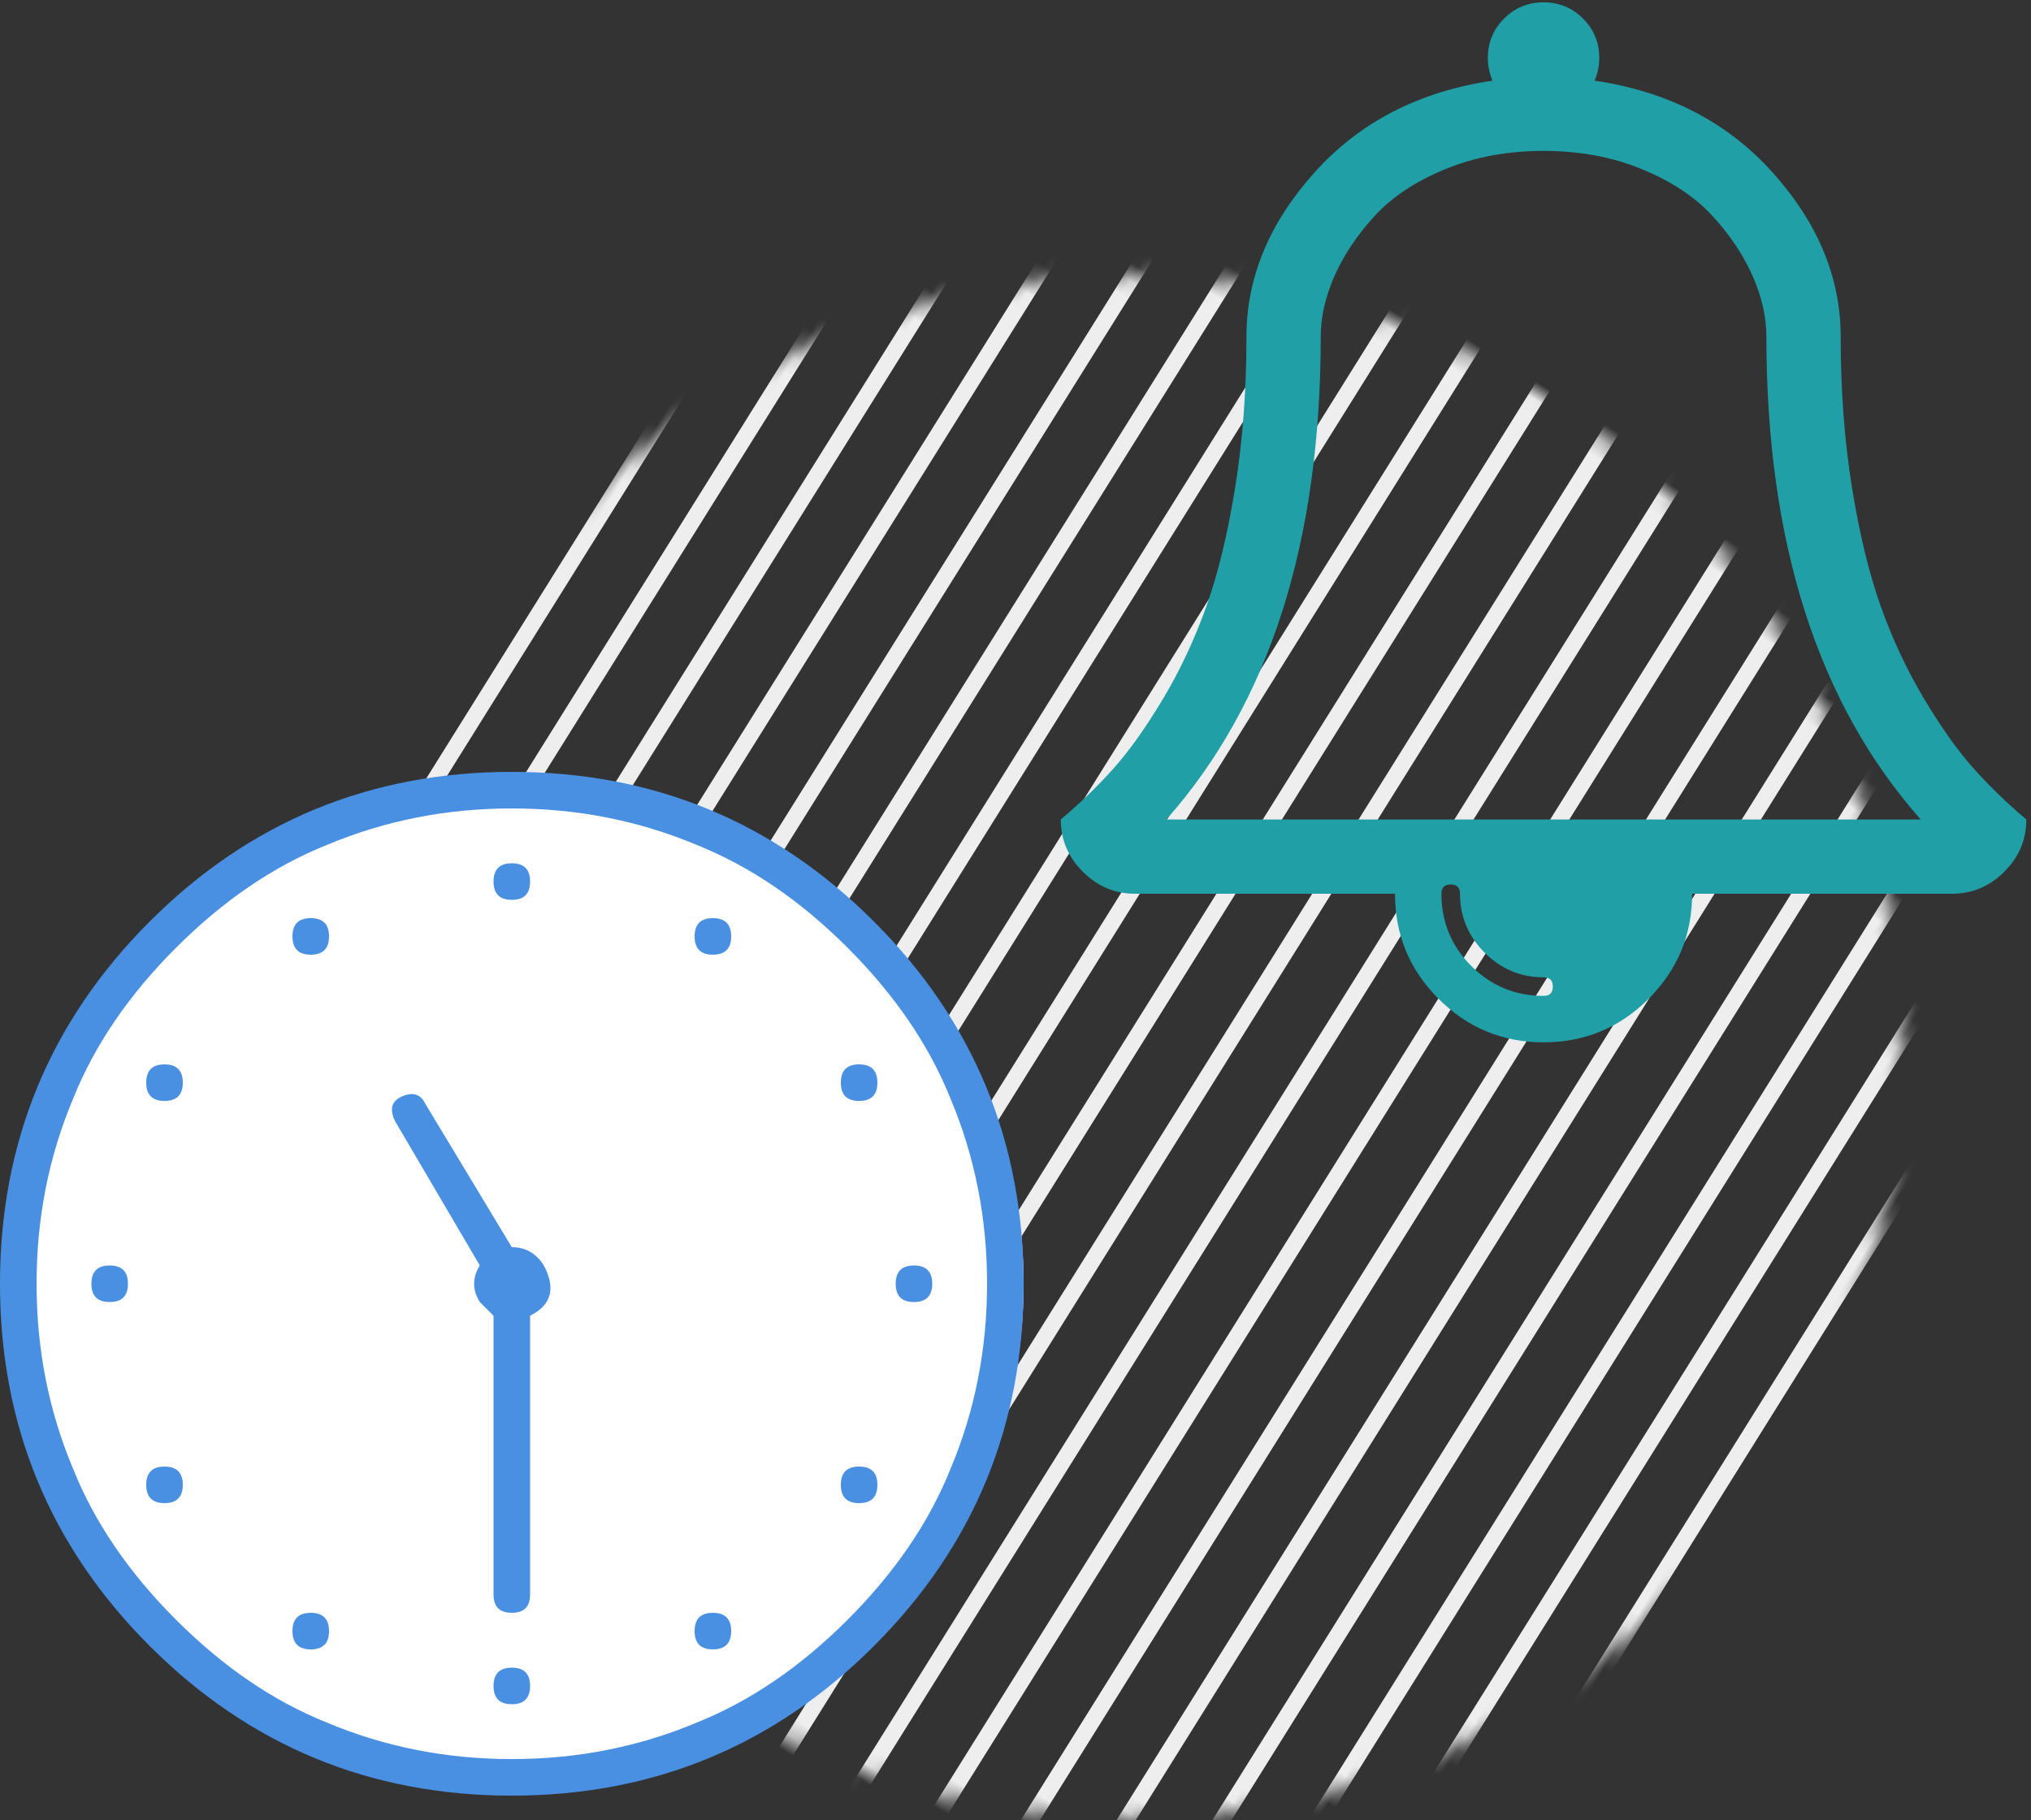 <?xml version="1.0" encoding="UTF-8" standalone="no"?>
<svg width="125px" height="112px" viewBox="0 0 125 112" version="1.1" xmlns="http://www.w3.org/2000/svg" xmlns:xlink="http://www.w3.org/1999/xlink">
    <rect x="0" y="0" width="125" height="112" fill="#333333" stroke="none"/>
    <!-- Generator: Sketch 50.2 (55047) - http://www.bohemiancoding.com/sketch -->
    <title>Group 2</title>
    <desc>Created with Sketch.</desc>
    <defs>
        <circle id="path-1" cx="47.5" cy="47.5" r="47.5"></circle>
    </defs>
    <g id="Page-1" stroke="none" stroke-width="1" fill="none" fill-rule="evenodd">
        <g id="Group-2" transform="translate(0, -1)">
            <g id="Group-Copy-3" transform="translate(69.547, 65.453) rotate(-58) translate(-69.547, -65.453) translate(22.047, 17.953)">
                <mask id="mask-2" fill="white">
                    <use xlink:href="#path-1"></use>
                </mask>
                <g id="Mask"></g>
                <g id="Group" mask="url(#mask-2)" stroke="#EEEEEE" stroke-linecap="square">
                    <g transform="translate(-32, -8)">
                        <path d="M0.748,0.5 L165.252,0.5" id="Line"></path>
                        <path d="M0.748,10.5 L165.252,10.5" id="Line-Copy"></path>
                        <path d="M0.748,20.5 L165.252,20.5" id="Line-Copy-2"></path>
                        <path d="M0.748,30.5 L165.252,30.5" id="Line-Copy-3"></path>
                        <path d="M0.748,40.5 L165.252,40.5" id="Line-Copy-4"></path>
                        <path d="M0.748,50.5 L165.252,50.5" id="Line-Copy-5"></path>
                        <path d="M0.748,60.5 L165.252,60.5" id="Line-Copy-6"></path>
                        <path d="M0.748,70.5 L165.252,70.5" id="Line-Copy-7"></path>
                        <path d="M0.748,80.5 L165.252,80.5" id="Line-Copy-8"></path>
                        <path d="M0.748,90.5 L165.252,90.5" id="Line-Copy-9"></path>
                        <path d="M0.748,100.5 L165.252,100.5" id="Line-Copy-10"></path>
                        <path d="M0.748,5.5 L165.252,5.5" id="Line-Copy-21"></path>
                        <path d="M0.748,15.5 L165.252,15.5" id="Line-Copy-20"></path>
                        <path d="M0.748,25.5 L165.252,25.5" id="Line-Copy-19"></path>
                        <path d="M0.748,35.5 L165.252,35.5" id="Line-Copy-18"></path>
                        <path d="M0.748,45.5 L165.252,45.5" id="Line-Copy-17"></path>
                        <path d="M0.748,55.5 L165.252,55.5" id="Line-Copy-16"></path>
                        <path d="M0.748,65.5 L165.252,65.5" id="Line-Copy-15"></path>
                        <path d="M0.748,75.5 L165.252,75.5" id="Line-Copy-14"></path>
                        <path d="M0.748,85.5 L165.252,85.5" id="Line-Copy-13"></path>
                        <path d="M0.748,95.5 L165.252,95.5" id="Line-Copy-12"></path>
                        <path d="M0.748,105.5 L165.252,105.5" id="Line-Copy-11"></path>
                    </g>
                </g>
            </g>
            <circle id="Oval" fill="#FFFFFF" cx="32" cy="80" r="31"></circle>
            <path d="M31.5,48.5 C40.219,48.5 47.648,51.57 53.789,57.711 C59.93,63.852 63,71.281 63,80 C63,88.719 59.93,96.148 53.789,102.289 C47.648,108.43 40.219,111.5 31.5,111.5 C22.781,111.5 15.352,108.43 9.211,102.289 C3.07,96.148 0,88.719 0,80 C0,71.281 3.07,63.852 9.211,57.711 C15.352,51.57 22.781,48.5 31.5,48.5 Z M52.172,100.672 C55.078,97.766 57.187,94.672 58.5,91.391 C60,87.828 60.75,84.031 60.75,80 C60.75,75.969 60,72.172 58.5,68.609 C57.187,65.328 55.078,62.234 52.172,59.328 C49.266,56.422 46.172,54.313 42.891,53 C39.328,51.5 35.531,50.75 31.5,50.75 C27.469,50.75 23.672,51.5 20.109,53 C16.828,54.313 13.734,56.422 10.828,59.328 C7.922,62.234 5.813,65.328 4.5,68.609 C3,72.172 2.25,75.969 2.25,80 C2.25,84.031 3,87.828 4.5,91.391 C5.813,94.672 7.922,97.766 10.828,100.672 C13.734,103.578 16.828,105.687 20.109,107 C23.672,108.5 27.469,109.25 31.5,109.25 C35.531,109.25 39.328,108.5 42.891,107 C46.172,105.687 49.266,103.578 52.172,100.672 Z M30.375,55.25 C30.375,54.5 30.75,54.125 31.5,54.125 C32.25,54.125 32.625,54.5 32.625,55.25 C32.625,56 32.25,56.375 31.5,56.375 C30.75,56.375 30.375,56 30.375,55.25 Z M30.375,104.75 C30.375,104 30.75,103.625 31.5,103.625 C32.25,103.625 32.625,104 32.625,104.75 C32.625,105.5 32.25,105.875 31.5,105.875 C30.75,105.875 30.375,105.5 30.375,104.75 Z M55.125,80 C55.125,79.25 55.5,78.875 56.25,78.875 C57,78.875 57.375,79.25 57.375,80 C57.375,80.75 57,81.125 56.25,81.125 C55.5,81.125 55.125,80.75 55.125,80 Z M5.625,80 C5.625,79.25 6,78.875 6.75,78.875 C7.5,78.875 7.875,79.25 7.875,80 C7.875,80.75 7.5,81.125 6.75,81.125 C6,81.125 5.625,80.75 5.625,80 Z M18,58.625 C18,57.875 18.375,57.5 19.125,57.5 C19.875,57.5 20.25,57.875 20.25,58.625 C20.25,59.375 19.875,59.75 19.125,59.75 C18.375,59.75 18,59.375 18,58.625 Z M42.75,101.375 C42.75,100.625 43.125,100.25 43.875,100.25 C44.625,100.25 45,100.625 45,101.375 C45,102.125 44.625,102.5 43.875,102.5 C43.125,102.5 42.75,102.125 42.75,101.375 Z M51.75,67.625 C51.75,66.875 52.125,66.5 52.875,66.5 C53.625,66.5 54,66.875 54,67.625 C54,68.375 53.625,68.75 52.875,68.75 C52.125,68.75 51.75,68.375 51.75,67.625 Z M9,92.375 C9,91.625 9.375,91.25 10.125,91.25 C10.875,91.25 11.25,91.625 11.25,92.375 C11.25,93.125 10.875,93.5 10.125,93.5 C9.375,93.5 9,93.125 9,92.375 Z M9,67.625 C9,66.875 9.375,66.5 10.125,66.5 C10.875,66.5 11.25,66.875 11.25,67.625 C11.25,68.375 10.875,68.75 10.125,68.75 C9.375,68.75 9,68.375 9,67.625 Z M51.75,92.375 C51.75,91.625 52.125,91.25 52.875,91.25 C53.625,91.25 54,91.625 54,92.375 C54,93.125 53.625,93.5 52.875,93.5 C52.125,93.5 51.75,93.125 51.75,92.375 Z M42.75,58.625 C42.75,57.875 43.125,57.5 43.875,57.5 C44.625,57.5 45,57.875 45,58.625 C45,59.375 44.625,59.75 43.875,59.75 C43.125,59.75 42.75,59.375 42.75,58.625 Z M18,101.375 C18,100.625 18.375,100.25 19.125,100.25 C19.875,100.25 20.25,100.625 20.25,101.375 C20.25,102.125 19.875,102.5 19.125,102.5 C18.375,102.5 18,102.125 18,101.375 Z M33.469,78.875 C34.219,80.281 33.938,81.312 32.625,81.969 L32.625,99.125 C32.625,99.875 32.25,100.25 31.5,100.25 C30.75,100.25 30.375,99.875 30.375,99.125 L30.375,81.969 L29.531,81.125 C29.062,80.375 29.062,79.625 29.531,78.875 L24.328,70.016 C23.953,69.266 24.094,68.75 24.75,68.469 C25.406,68.187 25.875,68.328 26.156,68.891 L31.5,77.75 C32.344,77.75 33,78.125 33.469,78.875 Z" id="" fill="#4A90E2"></path>
            <path d="M95.571,61.714 C95.571,61.333 95.381,61.143 95,61.143 C93.595,61.143 92.387,60.637 91.375,59.625 C90.363,58.613 89.857,57.405 89.857,56 C89.857,55.619 89.667,55.429 89.286,55.429 C88.905,55.429 88.714,55.619 88.714,56 C88.714,57.738 89.327,59.22 90.554,60.446 C91.78,61.673 93.262,62.286 95,62.286 C95.381,62.286 95.571,62.095 95.571,61.714 Z M71.786,51.429 L118.214,51.429 C111.881,44.286 108.714,34.381 108.714,21.714 C108.714,20.5 108.429,19.25 107.857,17.964 C107.286,16.679 106.464,15.452 105.393,14.286 C104.321,13.119 102.875,12.161 101.054,11.411 C99.232,10.661 97.214,10.286 95,10.286 C92.786,10.286 90.768,10.661 88.946,11.411 C87.125,12.161 85.679,13.119 84.607,14.286 C83.536,15.452 82.714,16.679 82.143,17.964 C81.571,19.25 81.286,20.5 81.286,21.714 C81.286,34.381 78.119,44.286 71.786,51.429 Z M124.714,51.429 C124.714,52.667 124.262,53.738 123.357,54.643 C122.452,55.548 121.381,56 120.143,56 L104.143,56 C104.143,58.524 103.25,60.679 101.464,62.464 C99.679,64.25 97.524,65.143 95,65.143 C92.476,65.143 90.321,64.25 88.536,62.464 C86.75,60.679 85.857,58.524 85.857,56 L69.857,56 C68.619,56 67.548,55.548 66.643,54.643 C65.738,53.738 65.286,52.667 65.286,51.429 C66.476,50.429 67.56,49.381 68.536,48.286 C69.512,47.19 70.524,45.768 71.571,44.018 C72.619,42.268 73.506,40.381 74.232,38.357 C74.958,36.333 75.554,33.881 76.018,31 C76.482,28.119 76.714,25.024 76.714,21.714 C76.714,18.095 78.107,14.732 80.893,11.625 C83.679,8.518 87.333,6.631 91.857,5.964 C91.667,5.512 91.571,5.048 91.571,4.571 C91.571,3.619 91.905,2.81 92.571,2.143 C93.238,1.476 94.048,1.143 95,1.143 C95.952,1.143 96.762,1.476 97.429,2.143 C98.095,2.81 98.429,3.619 98.429,4.571 C98.429,5.048 98.333,5.512 98.143,5.964 C102.667,6.631 106.321,8.518 109.107,11.625 C111.893,14.732 113.286,18.095 113.286,21.714 C113.286,25.024 113.518,28.119 113.982,31 C114.446,33.881 115.042,36.333 115.768,38.357 C116.494,40.381 117.381,42.268 118.429,44.018 C119.476,45.768 120.488,47.19 121.464,48.286 C122.44,49.381 123.524,50.429 124.714,51.429 Z" id="" fill="#209FA6"></path>
        </g>
    </g>
</svg>